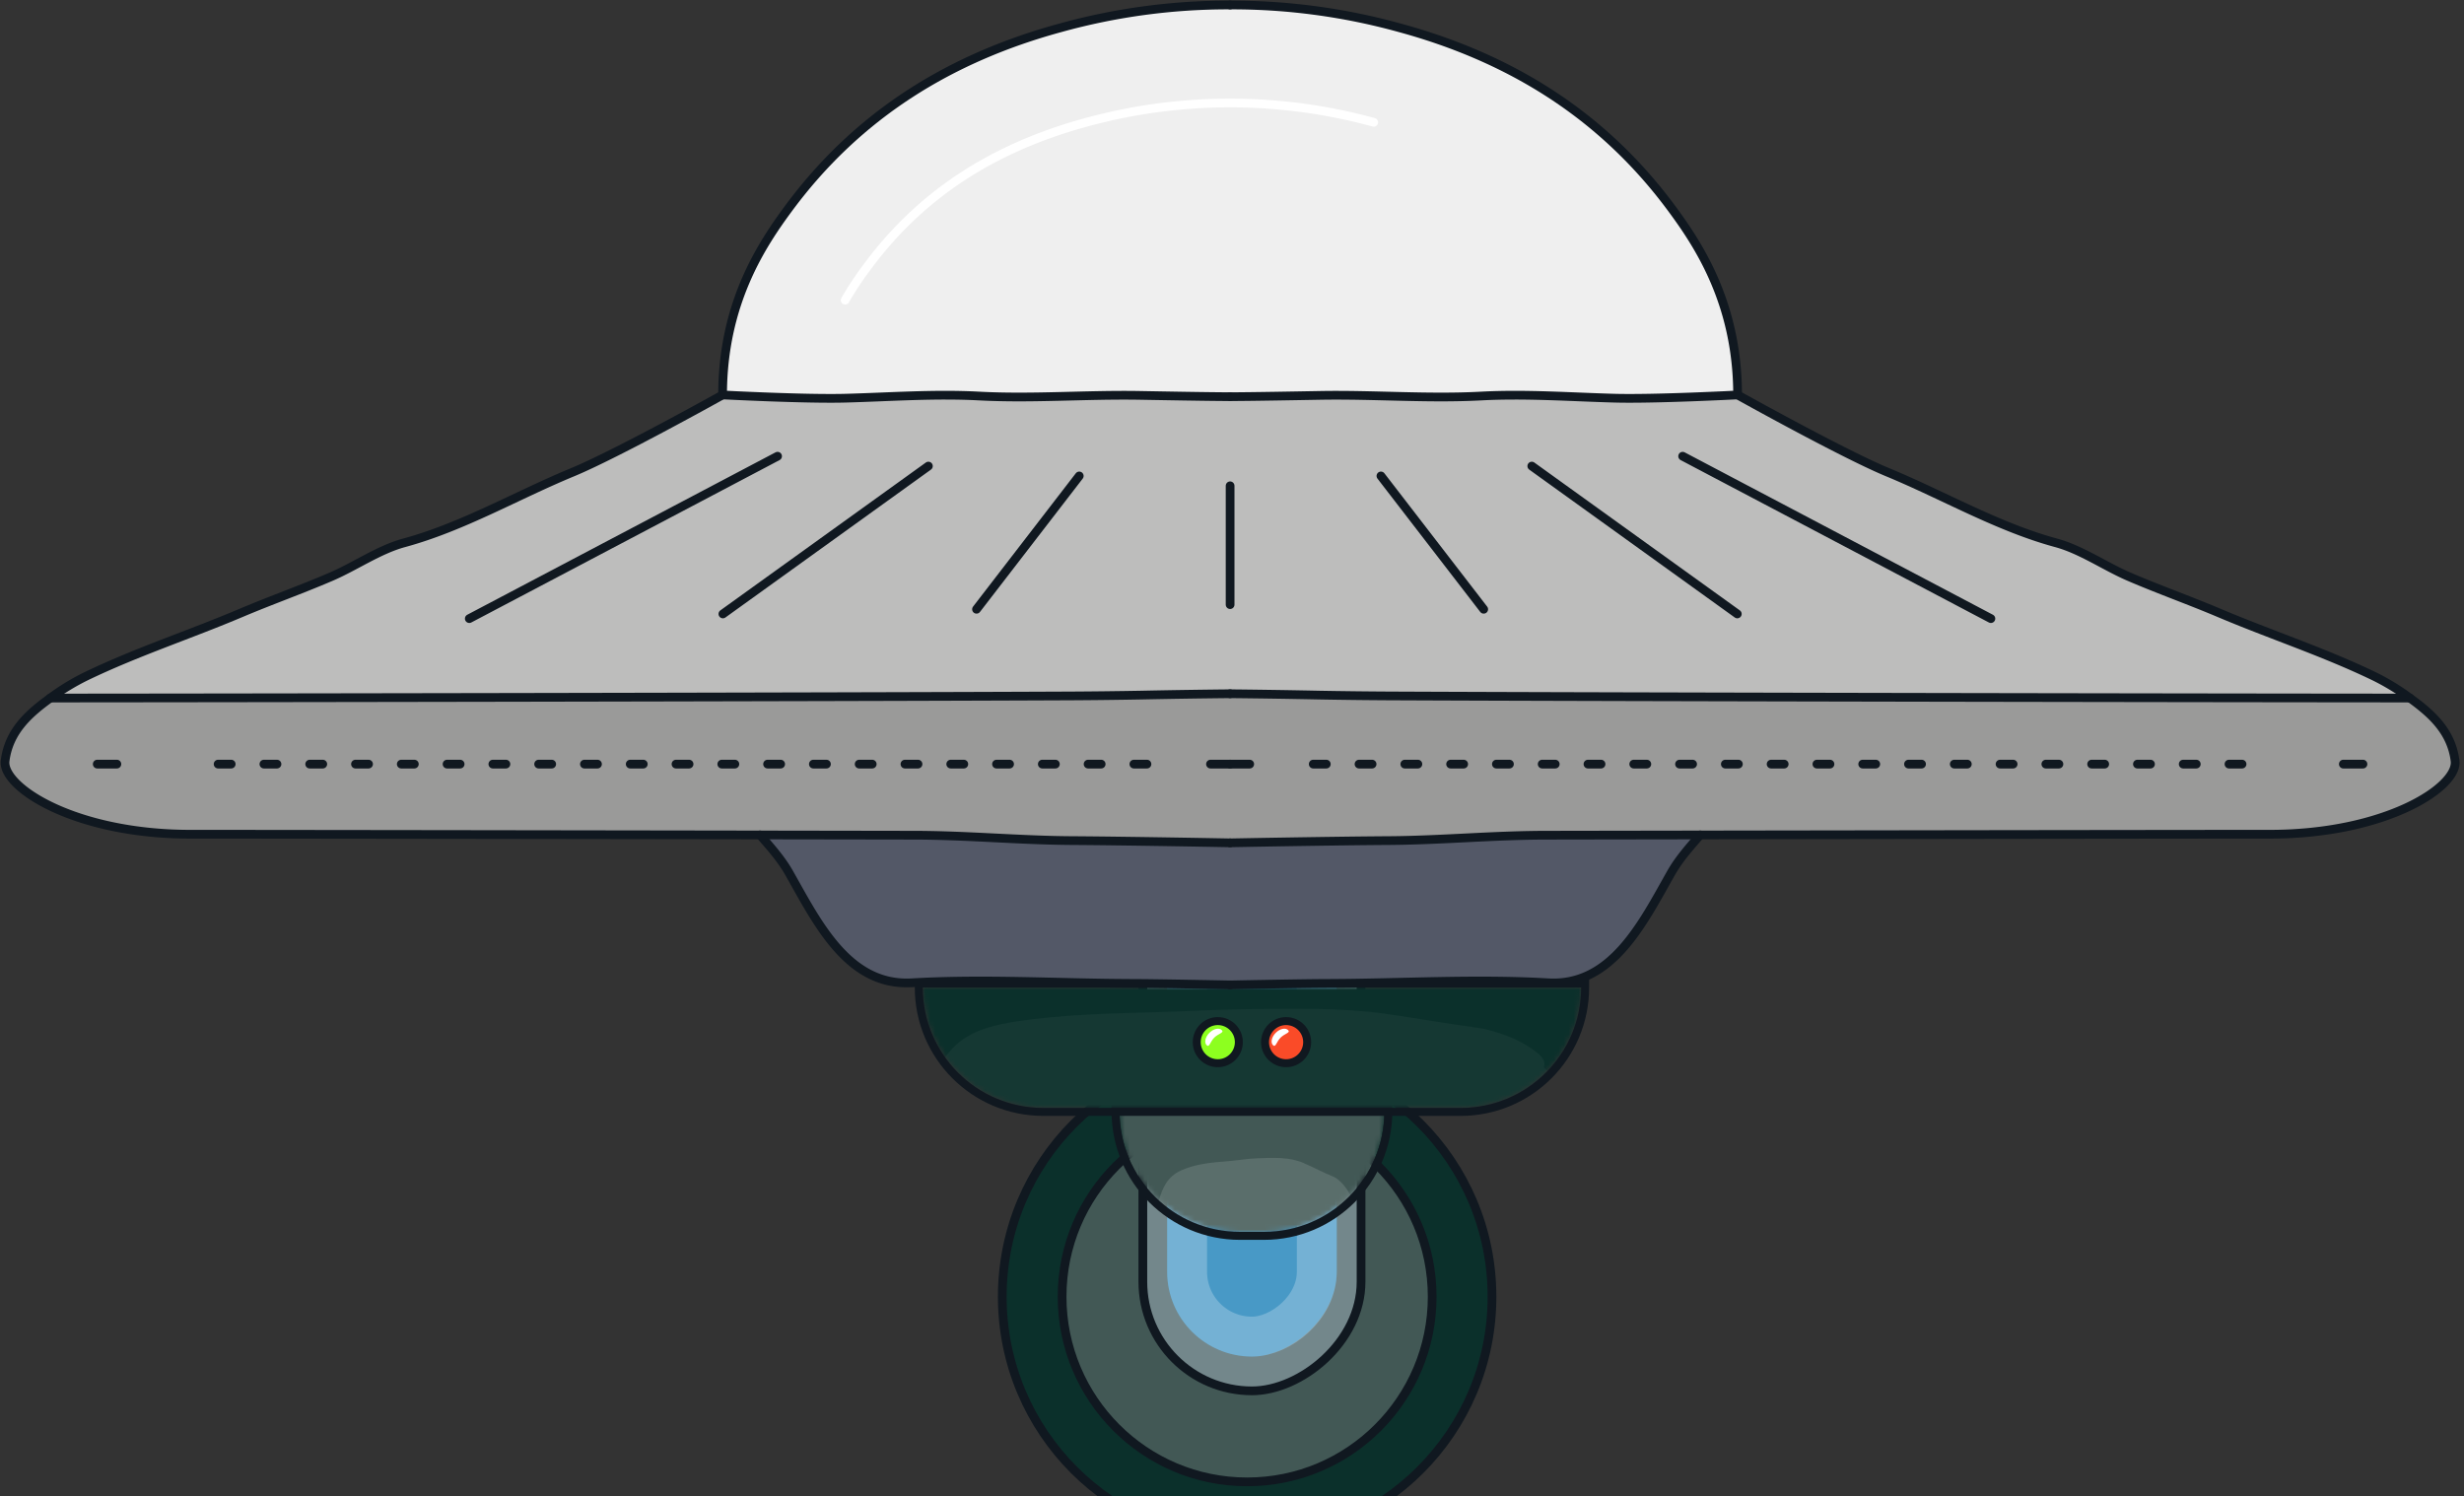 <svg width="494" height="300" fill="none" xmlns="http://www.w3.org/2000/svg"><rect width="100%" height="100%" fill="#333333" stroke="none"/><path d="M200.944 260c0-27.132 21.979-49.125 49.091-49.125 27.111 0 49.09 21.993 49.09 49.125s-21.979 49.125-49.09 49.125c-27.112 0-49.091-21.993-49.091-49.125Z" fill="#0B302B" stroke="#101820" stroke-width="1.75"/><path d="M212.937 260c0-20.504 16.61-37.125 37.098-37.125 20.489 0 37.099 16.621 37.099 37.125s-16.61 37.125-37.099 37.125c-20.488 0-37.098-16.621-37.098-37.125Z" fill="#425855" stroke="#101820" stroke-width="1.75"/><rect x="272.875" y="176.125" width="102.75" height="43.75" rx="21.875" transform="rotate(90 272.875 176.125)" fill="#73878B" stroke="#101820" stroke-width="1.75"/><rect x="268" y="142" width="130" height="34" rx="17" transform="rotate(90 268 142)" fill="#4899C6"/><rect x="264" y="181" width="87" height="26" rx="13" transform="rotate(90 264 181)" stroke="#fff" stroke-opacity=".24" stroke-width="8"/><mask id="a" style="mask-type:alpha" maskUnits="userSpaceOnUse" x="224" y="222" width="54" height="25"><path d="M277.544 222.855c0 13.335-10.81 24.145-24.145 24.145h-4.797c-13.335 0-24.145-10.81-24.145-24.145h53.087Z" fill="#466561"/></mask><g mask="url(#a)"><path d="M278.343 222.855v-.799h-54.685v.799c0 13.776 11.168 24.944 24.944 24.944h4.797c13.776 0 24.944-11.168 24.944-24.944Z" fill="#425855" stroke="#101820" stroke-width="1.598"/><path opacity=".13" d="M270.765 239.68c.755 1.496 1.218 2.63 1.04 4.198.285.879.533 1.743 1.12 2.469.479.593.428 1.504.778 2.127.503.896.104 2.824.104 3.827 0 1.359-.452 2.055-1.834 2.529-1.426.489-3.191 1.402-4.692 1.402h-7.791c-6.731 0-13.629-.028-20.17-1.781-3.465-.929-5.369-3.492-6.886-6.495-1.166-2.308-.803-4.814-.128-7.172.777-2.713 1.795-4.858 4.413-6.069 2.845-1.317 6.101-1.631 9.197-1.863 2.062-.154 4.109-.536 6.177-.609 3.062-.108 6.319-.305 9.185.92 2.017.862 3.988 1.934 6.003 2.747 1.404.566 2.824 2.464 3.484 3.77Z" fill="#fff"/></g><path d="M278.343 222.855v-.799h-54.685v.799c0 13.776 11.168 24.944 24.944 24.944h4.797c13.776 0 24.944-11.168 24.944-24.944Z" stroke="#101820" stroke-width="1.598"/><mask id="b" style="mask-type:alpha" maskUnits="userSpaceOnUse" x="185" y="198" width="132" height="25"><path d="M317 198c0 13.334-10.81 24.145-24.145 24.145h-83.71C195.81 222.145 185 211.334 185 198h132Z" fill="#466561"/></mask><g mask="url(#b)"><path d="M317.799 198v-.799H184.201V198c0 13.776 11.168 24.943 24.944 24.943h83.71c13.776 0 24.944-11.167 24.944-24.943Z" fill="#0B302B" stroke="#101820" stroke-width="1.598"/><path opacity=".04" d="M306.389 209.803c2.279 1.5 3.676 2.638 3.139 4.211.86.881 1.608 1.748 3.379 2.477 1.446.594 1.294 1.508 2.348 2.133 1.518.898.316 2.833.316 3.839 0 1.363-1.366 2.062-5.538 2.537-4.302.49-9.629 1.406-14.157 1.406h-23.515c-20.313 0-41.132-.028-60.873-1.787-10.457-.932-16.204-3.502-20.781-6.514-3.519-2.315-2.423-4.829-.386-7.195 2.344-2.721 5.418-4.872 13.317-6.088 8.587-1.32 18.415-1.635 27.756-1.867 6.225-.155 12.402-.538 18.643-.611 9.24-.109 19.072-.307 27.72.922 6.088.865 12.035 1.94 18.119 2.756 4.236.567 8.522 2.471 10.513 3.781Z" fill="#fff"/><circle cx="244.152" cy="208.957" r="4.223" transform="rotate(-90 244.152 208.957)" fill="#8DFF1F" stroke="#101820" stroke-width="1.598"/><path d="M244.954 206.542c.534.535-.678.678-1.515 1.514-.836.837-.98 2.05-1.515 1.515-.534-.535-.29-1.647.547-2.483.836-.836 1.948-1.081 2.483-.546Z" fill="#fff"/><circle cx="257.847" cy="208.957" r="4.223" transform="rotate(-90 257.847 208.957)" fill="#FA4B28" stroke="#101820" stroke-width="1.598"/><path d="M258.252 206.542c.535.535-.678.678-1.514 1.514-.837.837-.98 2.05-1.515 1.515-.535-.535-.29-1.647.546-2.483.837-.836 1.949-1.081 2.483-.546Z" fill="#fff"/></g><path d="M317.799 198v-.799H184.201V198c0 13.776 11.168 24.943 24.944 24.943h83.71c13.776 0 24.944-11.167 24.944-24.943Z" stroke="#101820" stroke-width="1.598"/><path d="M295.007 196.707c-9.49.039-18.994.439-28.451.472-4.827 0-19.942.301-19.942.301s-15.116-.288-19.936-.301c-9.438-.033-18.993-.426-28.451-.472-5.141 0-10.275.053-15.384.347-12.771.747-18.914-11.919-24.658-22.051-1.585-2.797-3.746-5.187-5.816-7.591l30.854.053c10.479 0 21.115 1.015 31.594 1.08 12.201.079 31.797.452 31.797.452s19.602-.373 31.797-.452c10.478-.065 21.114-1.054 31.6-1.08l30.847-.046c-2.076 2.403-4.231 4.787-5.816 7.584-5.737 10.132-11.88 22.798-24.651 22.051-5.109-.294-10.263-.373-15.384-.347Z" fill="#535867"/><path d="M348.363 79.186s-16.517.87-24.605.654c-8.934-.242-17.867-.91-26.813-.432-10.689.57-21.541-.32-32.282-.13-4.368.078-13.675.248-18.043.261-4.368.013-13.675-.183-18.05-.262-10.734-.19-21.613.701-32.281.131-8.947-.478-17.873.19-26.807.433-8.095.216-24.612-.655-24.612-.655s-21.174 11.821-30.088 15.502c-11.271 4.656-21.999 10.957-33.787 14.159-5.056 1.376-9.824 4.736-14.658 6.805-5.894 2.535-11.985 4.696-17.925 7.204-10.42 4.415-21.05 7.859-31.253 12.785a46.58 46.58 0 0 0-6.969 4.244l-.098.072c21.089 0 156.364-.197 204.574-.42 4.759-.026 9.518-.083 14.277-.17a1719.15 1719.15 0 0 1 17.684-.268s7.073.059 17.683.268c4.759.092 9.52.149 14.284.17 48.209.223 183.485.393 204.567.42l-.098-.072a46.345 46.345 0 0 0-6.968-4.244c-10.198-4.945-20.834-8.37-31.254-12.785-5.933-2.508-11.998-4.669-17.925-7.204-4.834-2.069-9.595-5.429-14.651-6.805-11.789-3.202-22.516-9.503-33.794-14.16-8.921-3.68-30.108-15.501-30.108-15.501Z" fill="#BDBDBC"/><path d="m340.858 167.418-30.847.046c-10.479 0-21.115 1.015-31.601 1.08-12.194.079-31.796.452-31.796.452s-19.596-.373-31.797-.452c-10.479-.065-21.109-1.054-31.594-1.08l-30.854-.053c-37.672-.052-97.978-.144-114.174-.144-23.276 0-37.81-9.477-37.154-14.71.733-5.894 4.663-9.437 9.05-12.6 21.083 0 156.359-.197 204.569-.42 4.759-.026 9.52-.083 14.284-.17 10.596-.209 17.683-.268 17.683-.268s7.079.059 17.683.268c4.755.092 9.514.149 14.277.17 48.21.223 183.486.393 204.574.42 4.382 3.163 8.318 6.693 9.052 12.6.655 5.24-13.878 14.71-37.155 14.71-16.216 0-76.528.085-114.2.151Z" fill="#9A9A99"/><path opacity=".92" d="M335.194 41.856c5.331 7.204 13.171 18.993 13.171 37.33 0 0-16.518.872-24.613.655-8.933-.242-17.86-.91-26.806-.432-10.688.57-21.547-.32-32.282-.13-4.374.078-13.674.248-18.049.261-4.375.013-13.675-.183-18.044-.262-10.741-.19-21.612.701-32.281.131-8.947-.478-17.88.19-26.813.432-8.089.217-24.606-.654-24.606-.654 0-18.338 7.859-30.127 13.171-37.331 14.015-18.993 32.609-30.297 54.569-36.284a128.753 128.753 0 0 1 68.008 0c21.966 5.987 40.553 17.31 54.575 36.284Z" fill="#fff"/><path d="M144.87 79.186s-21.174 11.821-30.087 15.502c-11.272 4.656-22 10.957-33.788 14.159-5.056 1.376-9.824 4.736-14.657 6.805-5.895 2.535-11.992 4.696-17.926 7.204-10.42 4.415-21.05 7.859-31.253 12.785a46.58 46.58 0 0 0-6.969 4.244c-4.42 3.182-8.409 6.719-9.169 12.672-.655 5.24 13.878 14.71 37.154 14.71 23.277 0 137.673.184 145.028.197 10.479 0 21.115 1.015 31.601 1.08 12.195.079 31.797.452 31.797.452" stroke="#101820" stroke-width="1.75" stroke-linecap="round" stroke-linejoin="round"/><path d="M10.092 139.957c21.089 0 156.364-.197 204.574-.42 4.759-.026 9.518-.083 14.277-.17a1719.15 1719.15 0 0 1 17.684-.268M144.871 79.186c0-18.338 7.859-30.127 13.171-37.33 14.015-18.994 32.609-30.298 54.575-36.284A126.084 126.084 0 0 1 246.621 1M144.871 79.186s16.517.87 24.612.654c8.927-.242 17.86-.91 26.807-.432 10.688.57 21.54-.32 32.281-.13 4.375.078 13.675.248 18.05.261M152.369 167.412c2.076 2.404 4.238 4.794 5.822 7.591 5.738 10.132 11.881 22.798 24.652 22.051 14.533-.845 29.275.072 43.835.125 4.826 0 19.942.301 19.942.301M19.498 153.207h3.93" stroke="#101820" stroke-width="1.75" stroke-linecap="round" stroke-linejoin="round"/><path d="M43.73 153.207h188.809" stroke="#101820" stroke-width="1.75" stroke-linecap="round" stroke-linejoin="round" stroke-dasharray="2.62 6.56"/><path d="M242.691 153.207h3.93M348.364 79.186s21.174 11.821 30.088 15.502c11.271 4.656 21.999 10.957 33.788 14.159 5.062 1.376 9.824 4.736 14.657 6.805 5.895 2.535 11.992 4.696 17.926 7.204 10.42 4.415 21.056 7.859 31.253 12.785a46.295 46.295 0 0 1 6.968 4.244c4.421 3.182 8.41 6.719 9.169 12.672.655 5.24-13.878 14.71-37.154 14.71-23.276 0-137.673.184-145.028.197-10.479 0-21.115 1.015-31.593 1.08-12.202.079-31.797.452-31.797.452" stroke="#101820" stroke-width="1.75" stroke-linecap="round" stroke-linejoin="round"/><path d="M483.142 139.957c-21.082 0-156.358-.197-204.567-.42-4.76-.026-9.521-.083-14.284-.17a1719.15 1719.15 0 0 0-17.684-.268M348.365 79.186c0-18.338-7.86-30.127-13.171-37.33-14.016-18.994-32.609-30.298-54.575-36.284A126.03 126.03 0 0 0 246.621 1M348.365 79.186s-16.518.87-24.606.654c-8.933-.242-17.867-.91-26.813-.432-10.688.57-21.541-.32-32.282-.13-4.368.078-13.675.248-18.043.261M340.866 167.412c-2.077 2.404-4.231 4.794-5.816 7.591-5.744 10.132-11.887 22.798-24.658 22.051-14.533-.845-29.276.072-43.835.125-4.82 0-19.936.301-19.936.301M473.738 153.207h-3.929" stroke="#101820" stroke-width="1.75" stroke-linecap="round" stroke-linejoin="round"/><path d="M449.506 153.207H260.702" stroke="#101820" stroke-width="1.75" stroke-linecap="round" stroke-linejoin="round" stroke-dasharray="2.62 6.56"/><path d="M250.551 153.207h-3.93" stroke="#101820" stroke-width="1.75" stroke-linecap="round" stroke-linejoin="round"/><path d="M169.444 60.186a63.87 63.87 0 0 1 4.401-6.654c10.597-14.35 24.966-23.833 43.933-29.007a109.124 109.124 0 0 1 57.634 0" stroke="#fff" stroke-width="1.75" stroke-linecap="round" stroke-linejoin="round"/><path d="m94.087 124.036 61.806-32.563M144.93 123.099l41.201-29.649M195.778 122.162l20.598-26.734M246.621 121.233V97.406M399.147 124.036l-61.799-32.563M348.306 123.099 307.104 93.45M297.464 122.162l-20.605-26.734" stroke="#101820" stroke-width="1.75" stroke-linecap="round" stroke-linejoin="round"/></svg>